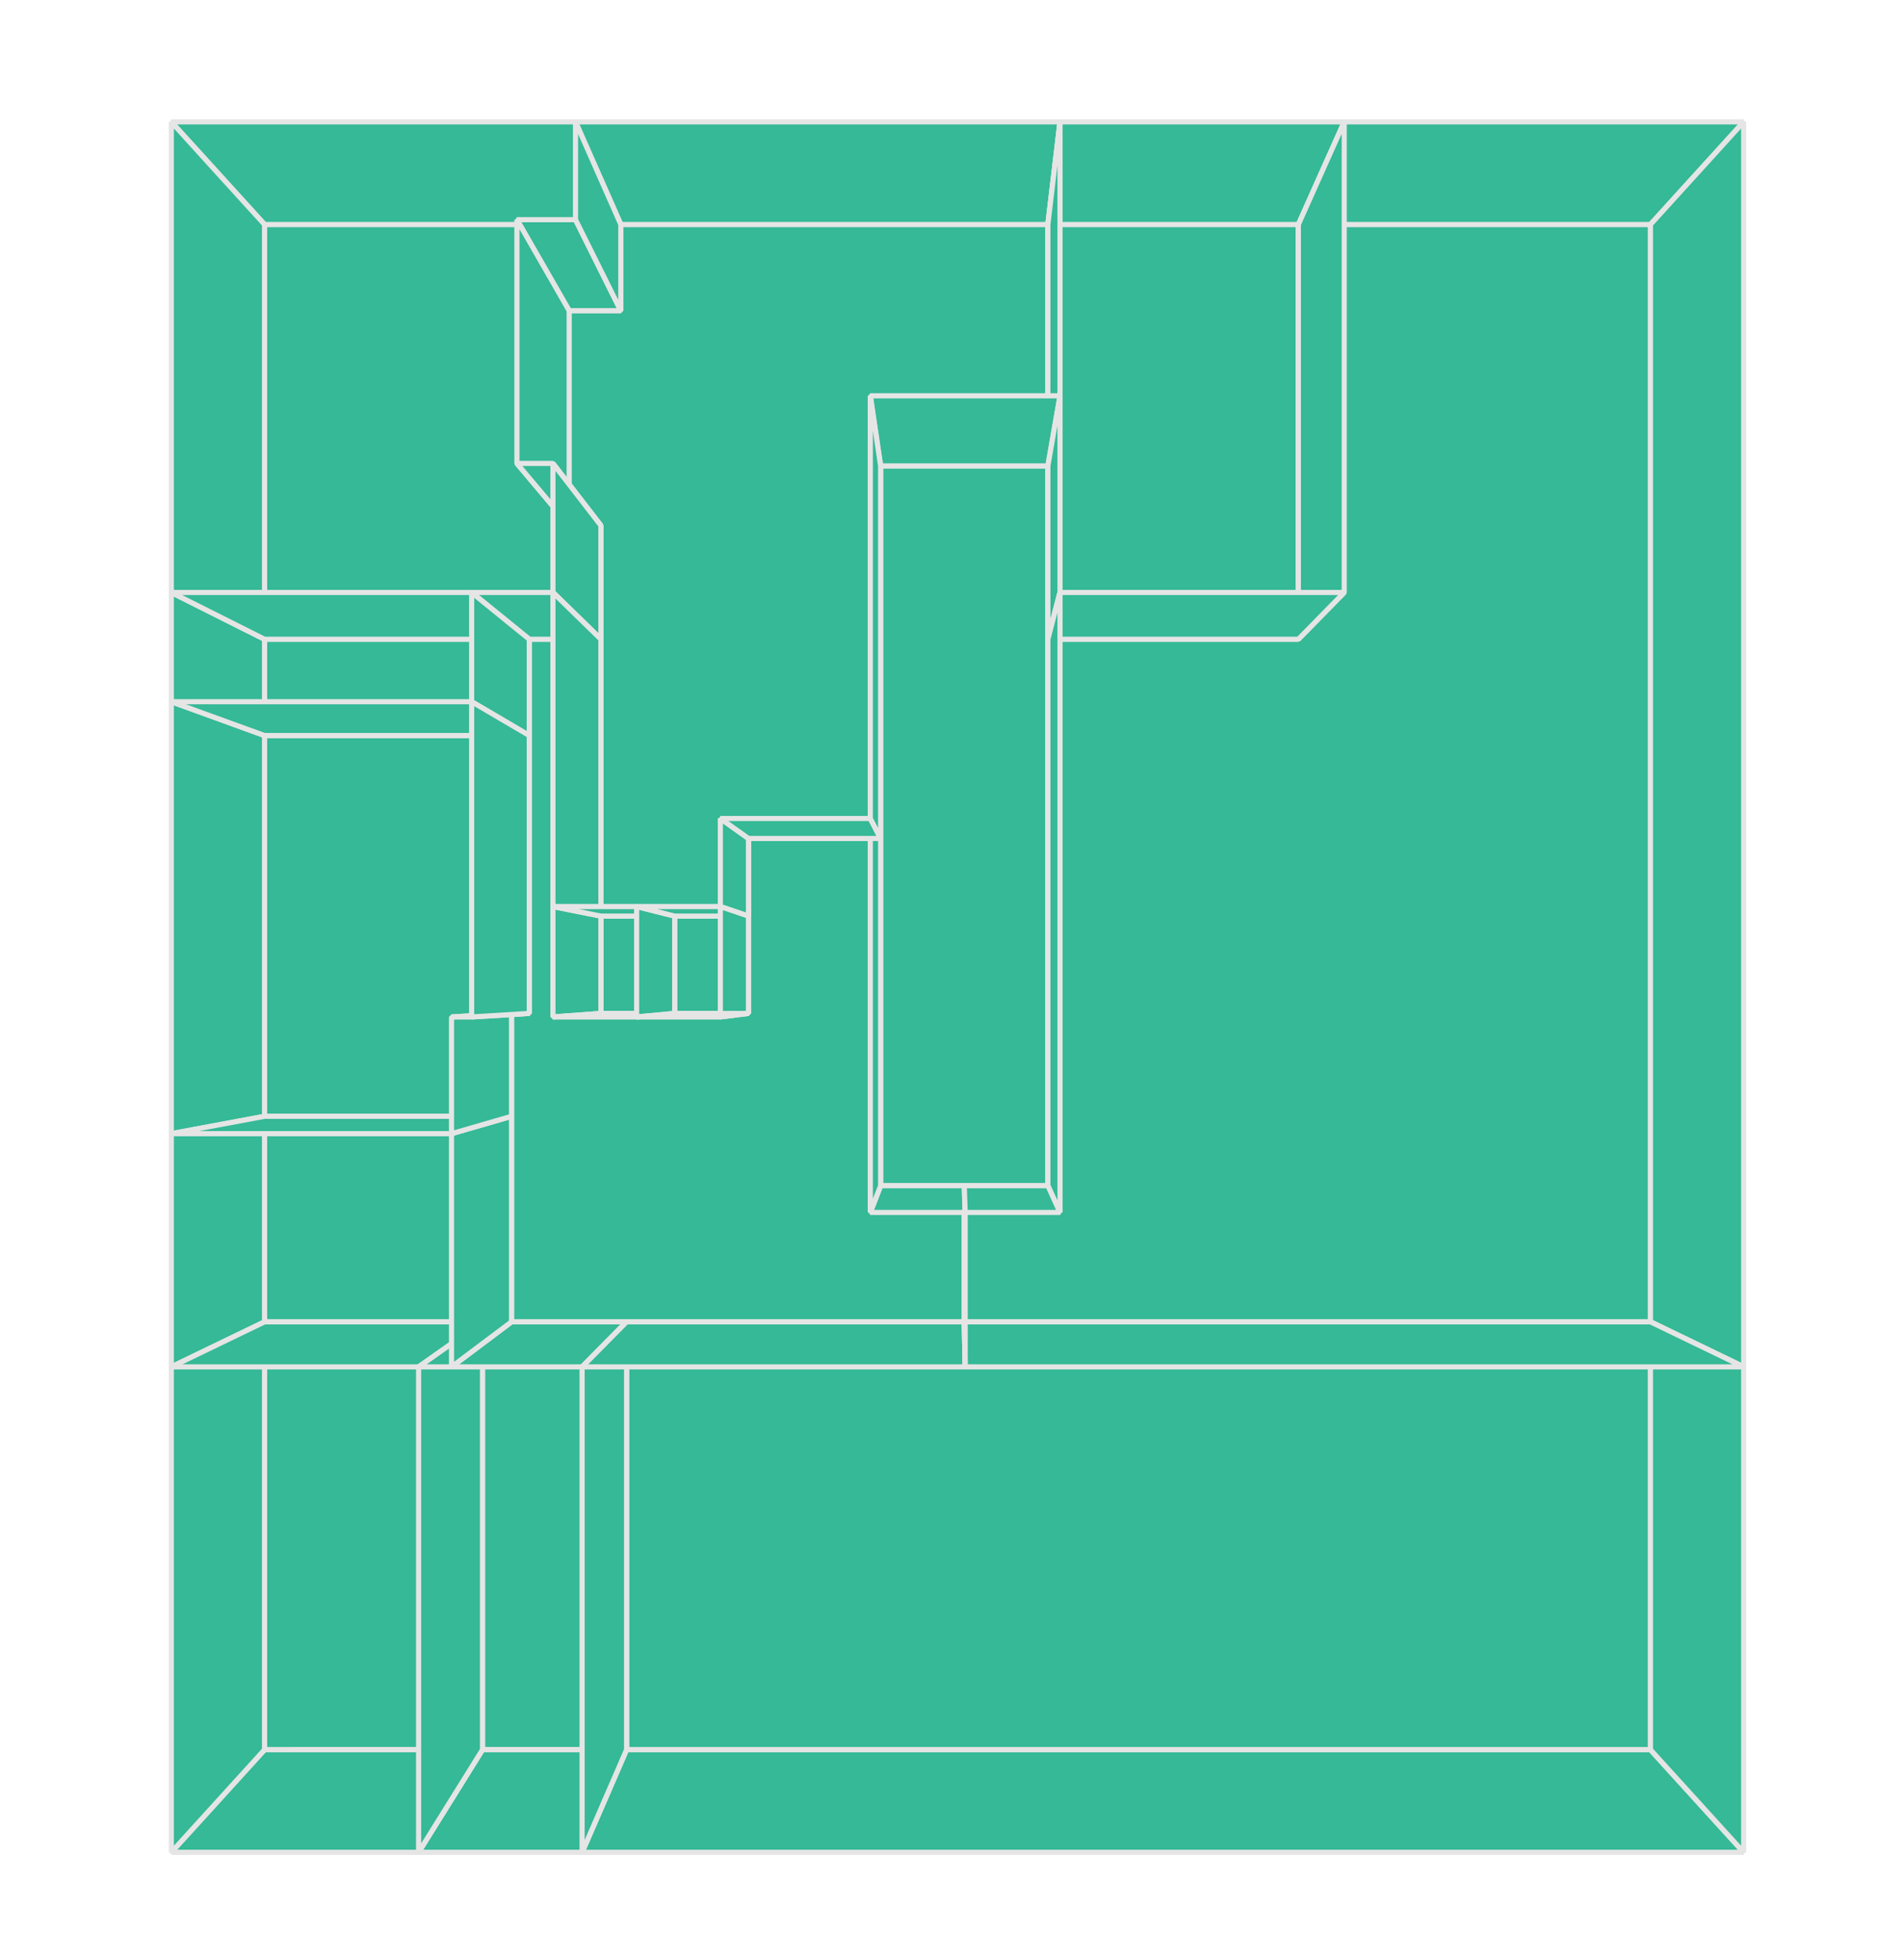<?xml version="1.0" encoding="UTF-8" standalone="no"?>
<svg
   width="370.27mm"
   height="381.37mm"
   version="1.1"
   id="svg204"
   sodipodi:docname="savoye_base.svg"
   inkscape:version="1.3 (0e150ed6c4, 2023-07-21)"
   inkscape:export-filename="savoye.pdf"
   inkscape:export-xdpi="400"
   inkscape:export-ydpi="400"
   xmlns:inkscape="http://www.inkscape.org/namespaces/inkscape"
   xmlns:sodipodi="http://sodipodi.sourceforge.net/DTD/sodipodi-0.dtd"
   xmlns="http://www.w3.org/2000/svg"
   xmlns:svg="http://www.w3.org/2000/svg">
  <sodipodi:namedview
     id="namedview206"
     pagecolor="#121212"
     bordercolor="#666666"
     borderopacity="1.0"
     inkscape:showpageshadow="2"
     inkscape:pageopacity="0.0"
     inkscape:pagecheckerboard="0"
     inkscape:deskcolor="#d1d1d1"
     inkscape:document-units="mm"
     showgrid="false"
     inkscape:zoom="0.45676664"
     inkscape:cx="721.37492"
     inkscape:cy="696.19795"
     inkscape:window-width="1920"
     inkscape:window-height="1043"
     inkscape:window-x="0"
     inkscape:window-y="0"
     inkscape:window-maximized="1"
     inkscape:current-layer="svg204" />
  <defs
     id="defs2" />
  <g
     id="g144"
     style="fill:#35b996;fill-opacity:1;stroke:#e5e5e5;stroke-opacity:1;stroke-width:3.78;stroke-dasharray:none">
    <polygon
       points=" 354.83 1286.784 194.535 1286.785 194.534 972.121 354.83 972.121 "
       style="mix-blend-mode:normal;fill:#35b996;fill-opacity:1;stroke:#e5e5e5;stroke-opacity:1;stroke-width:3.78;stroke-linecap:butt;stroke-linejoin:bevel;paint-order:markers fill stroke;stroke-dasharray:none"
       id="polygon4" />
    <polygon
       points=" 194.535 165.084 456.538 165.084 456.538 228.496 418.558 228.496 418.558 386.488 441.898 386.487 441.898 470.129 389.215 470.128 194.534 470.128 "
       style="mix-blend-mode:normal;fill:#35b996;fill-opacity:1;stroke:#e5e5e5;stroke-opacity:1;stroke-width:3.78;stroke-linecap:butt;stroke-linejoin:bevel;paint-order:markers fill stroke;stroke-dasharray:none"
       id="polygon6" />
    <polygon
       points=" 389.215 470.128 389.215 540.934 194.535 540.934 194.534 470.128 "
       style="mix-blend-mode:normal;fill:#35b996;fill-opacity:1;stroke:#e5e5e5;stroke-opacity:1;stroke-width:3.78;stroke-linecap:butt;stroke-linejoin:bevel;paint-order:markers fill stroke;stroke-dasharray:none"
       id="polygon8" />
    <polygon
       points=" 460.798 1286.785 354.83 1286.784 354.83 972.121 376.164 972.121 460.799 972.121 "
       style="mix-blend-mode:normal;fill:#35b996;fill-opacity:1;stroke:#e5e5e5;stroke-opacity:1;stroke-width:3.78;stroke-linecap:butt;stroke-linejoin:bevel;paint-order:markers fill stroke;stroke-dasharray:none"
       id="polygon10" />
    <polygon
       points=" 376.164 820.955 376.164 972.121 354.83 972.121 194.534 972.121 194.534 820.955 "
       style="mix-blend-mode:normal;fill:#35b996;fill-opacity:1;stroke:#e5e5e5;stroke-opacity:1;stroke-width:3.78;stroke-linecap:butt;stroke-linejoin:bevel;paint-order:markers fill stroke;stroke-dasharray:none"
       id="polygon12" />
    <polygon
       points=" 389.215 540.934 389.215 745.294 376.165 745.294 376.164 820.955 194.534 820.955 194.535 540.934 "
       style="mix-blend-mode:normal;fill:#35b996;fill-opacity:1;stroke:#e5e5e5;stroke-opacity:1;stroke-width:3.78;stroke-linecap:butt;stroke-linejoin:bevel;paint-order:markers fill stroke;stroke-dasharray:none"
       id="polygon14" />
    <polygon
       points=" 770.588 165.084 954.805 165.084 954.806 470.128 770.588 470.128 770.588 342.651 "
       style="mix-blend-mode:normal;fill:#35b996;fill-opacity:1;stroke:#e5e5e5;stroke-opacity:1;stroke-width:3.78;stroke-linecap:butt;stroke-linejoin:bevel;paint-order:markers fill stroke;stroke-dasharray:none"
       id="polygon16" />
    <polygon
       points=" 1213.717 1286.785 460.798 1286.785 460.799 972.121 709.1 972.121 1213.718 972.121 "
       style="mix-blend-mode:normal;fill:#35b996;fill-opacity:1;stroke:#e5e5e5;stroke-opacity:1;stroke-width:3.78;stroke-linecap:butt;stroke-linejoin:bevel;paint-order:markers fill stroke;stroke-dasharray:none"
       id="polygon18" />
    <polygon
       points=" 354.83 1286.784 307.839 1362.235 125.98 1362.236 194.535 1286.785 "
       style="mix-blend-mode:normal;fill:#35b996;fill-opacity:1;stroke:#e5e5e5;stroke-opacity:1;stroke-width:3.78;stroke-linecap:butt;stroke-linejoin:bevel;paint-order:markers fill stroke;stroke-dasharray:none"
       id="polygon20" />
    <polygon
       points=" 441.898 745.294 441.898 673.723 496.15 673.723 496.15 745.294 "
       style="mix-blend-mode:normal;fill:#35b996;fill-opacity:1;stroke:#e5e5e5;stroke-opacity:1;stroke-width:3.78;stroke-linecap:butt;stroke-linejoin:bevel;paint-order:markers fill stroke;stroke-dasharray:none"
       id="polygon22" />
    <polygon
       points=" 550.402 745.294 496.15 745.294 496.15 673.723 550.402 673.723 "
       style="mix-blend-mode:normal;fill:#35b996;fill-opacity:1;stroke:#e5e5e5;stroke-opacity:1;stroke-width:3.78;stroke-linecap:butt;stroke-linejoin:bevel;paint-order:markers fill stroke;stroke-dasharray:none"
       id="polygon24" />
    <polygon
       points=" 1213.717 165.084 1213.718 972.121 709.1 972.121 709.1 872.014 770.588 872.015 770.588 470.128 954.806 470.128 954.805 165.084 "
       style="mix-blend-mode:normal;fill:#35b996;fill-opacity:1;stroke:#e5e5e5;stroke-opacity:1;stroke-width:3.78;stroke-linecap:butt;stroke-linejoin:bevel;paint-order:markers fill stroke;stroke-dasharray:none"
       id="polygon26" />
    <polygon
       points=" 441.898 470.129 441.898 673.723 441.898 745.294 496.15 745.294 550.402 745.294 550.402 673.723 550.402 616.629 647.612 616.629 647.612 872.014 709.1 872.014 709.1 972.121 460.799 972.121 376.164 972.121 376.164 820.955 376.165 745.294 389.215 745.294 389.215 540.934 389.215 470.128 "
       style="mix-blend-mode:normal;fill:#35b996;fill-opacity:1;stroke:#e5e5e5;stroke-opacity:1;stroke-width:3.78;stroke-linecap:butt;stroke-linejoin:bevel;paint-order:markers fill stroke;stroke-dasharray:none"
       id="polygon28" />
    <polygon
       points=" 456.538 165.084 770.588 165.084 770.588 342.651 647.612 342.651 647.612 616.629 550.402 616.629 550.402 673.723 496.15 673.723 441.898 673.723 441.898 470.129 441.898 386.487 418.558 386.488 418.558 228.496 456.538 228.496 "
       style="mix-blend-mode:normal;fill:#35b996;fill-opacity:1;stroke:#e5e5e5;stroke-opacity:1;stroke-width:3.78;stroke-linecap:butt;stroke-linejoin:bevel;paint-order:markers fill stroke;stroke-dasharray:none"
       id="polygon30" />
    <polygon
       points=" 709.1 872.014 647.612 872.014 647.612 616.629 647.612 342.651 770.588 342.651 770.588 470.128 770.588 872.015 "
       style="mix-blend-mode:normal;fill:#35b996;fill-opacity:1;stroke:#e5e5e5;stroke-opacity:1;stroke-width:3.78;stroke-linecap:butt;stroke-linejoin:bevel;paint-order:markers fill stroke;stroke-dasharray:none"
       id="polygon32" />
    <polygon
       points=" 954.805 165.084 988.529 89.633 1282.271 89.633 1213.717 165.084 "
       style="mix-blend-mode:normal;fill:#35b996;fill-opacity:1;stroke:#e5e5e5;stroke-opacity:1;stroke-width:3.78;stroke-linecap:butt;stroke-linejoin:bevel;paint-order:markers fill stroke;stroke-dasharray:none"
       id="polygon34" />
    <polygon
       points=" 194.535 165.084 125.981 89.633 423.23 89.633 456.538 165.084 "
       style="mix-blend-mode:normal;fill:#35b996;fill-opacity:1;stroke:#e5e5e5;stroke-opacity:1;stroke-width:3.78;stroke-linecap:butt;stroke-linejoin:bevel;paint-order:markers fill stroke;stroke-dasharray:none"
       id="polygon36" />
    <polygon
       points=" 460.798 1286.785 428.064 1362.236 307.839 1362.235 354.83 1286.784 "
       style="mix-blend-mode:normal;fill:#35b996;fill-opacity:1;stroke:#e5e5e5;stroke-opacity:1;stroke-width:3.78;stroke-linecap:butt;stroke-linejoin:bevel;paint-order:markers fill stroke;stroke-dasharray:none"
       id="polygon38" />
    <polygon
       points=" 1213.717 1286.785 1282.272 1362.236 428.064 1362.236 460.798 1286.785 "
       style="mix-blend-mode:normal;fill:#35b996;fill-opacity:1;stroke:#e5e5e5;stroke-opacity:1;stroke-width:3.78;stroke-linecap:butt;stroke-linejoin:bevel;paint-order:markers fill stroke;stroke-dasharray:none"
       id="polygon40" />
    <polygon
       points=" 194.535 165.084 194.534 470.128 125.98 435.715 125.981 89.633 "
       style="mix-blend-mode:normal;fill:#35b996;fill-opacity:1;stroke:#e5e5e5;stroke-opacity:1;stroke-width:3.78;stroke-linecap:butt;stroke-linejoin:bevel;paint-order:markers fill stroke;stroke-dasharray:none"
       id="polygon42" />
    <polygon
       points=" 194.535 1286.785 125.98 1362.236 125.981 1005.24 194.534 972.121 "
       style="mix-blend-mode:normal;fill:#35b996;fill-opacity:1;stroke:#e5e5e5;stroke-opacity:1;stroke-width:3.78;stroke-linecap:butt;stroke-linejoin:bevel;paint-order:markers fill stroke;stroke-dasharray:none"
       id="polygon44" />
    <polygon
       points=" 1213.717 165.084 1282.271 89.633 1282.271 1005.24 1213.718 972.121 "
       style="mix-blend-mode:normal;fill:#35b996;fill-opacity:1;stroke:#e5e5e5;stroke-opacity:1;stroke-width:3.78;stroke-linecap:butt;stroke-linejoin:bevel;paint-order:markers fill stroke;stroke-dasharray:none"
       id="polygon46" />
    <polygon
       points=" 1213.718 972.121 1282.271 1005.24 1282.272 1362.236 1213.717 1286.785 "
       style="mix-blend-mode:normal;fill:#35b996;fill-opacity:1;stroke:#e5e5e5;stroke-opacity:1;stroke-width:3.78;stroke-linecap:butt;stroke-linejoin:bevel;paint-order:markers fill stroke;stroke-dasharray:none"
       id="polygon48" />
    <polygon
       points=" 456.538 165.084 423.23 89.633 779.529 89.633 770.588 165.084 "
       style="mix-blend-mode:normal;fill:#35b996;fill-opacity:1;stroke:#e5e5e5;stroke-opacity:1;stroke-width:3.78;stroke-linecap:butt;stroke-linejoin:bevel;paint-order:markers fill stroke;stroke-dasharray:none"
       id="polygon50" />
    <polygon
       points=" 770.588 165.084 779.529 89.633 988.529 89.633 954.805 165.084 "
       style="mix-blend-mode:normal;fill:#35b996;fill-opacity:1;stroke:#e5e5e5;stroke-opacity:1;stroke-width:3.78;stroke-linecap:butt;stroke-linejoin:bevel;paint-order:markers fill stroke;stroke-dasharray:none"
       id="polygon52" />
    <polygon
       points=" 456.538 228.496 423.23 161.575 380.141 161.575 418.558 228.496 "
       style="mix-blend-mode:normal;fill:#35b996;fill-opacity:1;stroke:#e5e5e5;stroke-opacity:1;stroke-width:3.78;stroke-linecap:butt;stroke-linejoin:bevel;paint-order:markers fill stroke;stroke-dasharray:none"
       id="polygon54" />
    <polygon
       points=" 456.538 165.084 423.23 89.633 423.23 161.575 456.538 228.496 "
       style="mix-blend-mode:normal;fill:#35b996;fill-opacity:1;stroke:#e5e5e5;stroke-opacity:1;stroke-width:3.78;stroke-linecap:butt;stroke-linejoin:bevel;paint-order:markers fill stroke;stroke-dasharray:none"
       id="polygon56" />
    <polygon
       points=" 194.535 540.934 125.98 516.045 125.98 435.715 194.534 470.128 "
       style="mix-blend-mode:normal;fill:#35b996;fill-opacity:1;stroke:#e5e5e5;stroke-opacity:1;stroke-width:3.78;stroke-linecap:butt;stroke-linejoin:bevel;paint-order:markers fill stroke;stroke-dasharray:none"
       id="polygon58" />
    <polygon
       points=" 194.534 972.121 125.981 1005.24 125.98 833.738 194.534 820.955 "
       style="mix-blend-mode:normal;fill:#35b996;fill-opacity:1;stroke:#e5e5e5;stroke-opacity:1;stroke-width:3.78;stroke-linecap:butt;stroke-linejoin:bevel;paint-order:markers fill stroke;stroke-dasharray:none"
       id="polygon60" />
    <polygon
       points=" 194.534 820.955 125.98 833.738 125.98 516.045 194.535 540.934 "
       style="mix-blend-mode:normal;fill:#35b996;fill-opacity:1;stroke:#e5e5e5;stroke-opacity:1;stroke-width:3.78;stroke-linecap:butt;stroke-linejoin:bevel;paint-order:markers fill stroke;stroke-dasharray:none"
       id="polygon62" />
    <polygon
       points=" 418.558 228.496 380.141 161.575 380.141 340.822 418.558 386.488 "
       style="mix-blend-mode:normal;fill:#35b996;fill-opacity:1;stroke:#e5e5e5;stroke-opacity:1;stroke-width:3.78;stroke-linecap:butt;stroke-linejoin:bevel;paint-order:markers fill stroke;stroke-dasharray:none"
       id="polygon64" />
    <polygon
       points=" 418.558 386.488 380.141 340.822 406.621 340.822 441.898 386.487 "
       style="mix-blend-mode:normal;fill:#35b996;fill-opacity:1;stroke:#e5e5e5;stroke-opacity:1;stroke-width:3.78;stroke-linecap:butt;stroke-linejoin:bevel;paint-order:markers fill stroke;stroke-dasharray:none"
       id="polygon66" />
    <polygon
       points=" 354.83 1286.784 354.83 972.121 307.839 1005.24 307.839 1362.235 "
       style="mix-blend-mode:normal;fill:#35b996;fill-opacity:1;stroke:#e5e5e5;stroke-opacity:1;stroke-width:3.78;stroke-linecap:butt;stroke-linejoin:bevel;paint-order:markers fill stroke;stroke-dasharray:none"
       id="polygon68" />
    <polygon
       points=" 354.83 972.121 307.839 1005.24 125.981 1005.24 194.534 972.121 "
       style="mix-blend-mode:normal;fill:#35b996;fill-opacity:1;stroke:#e5e5e5;stroke-opacity:1;stroke-width:3.78;stroke-linecap:butt;stroke-linejoin:bevel;paint-order:markers fill stroke;stroke-dasharray:none"
       id="polygon70" />
    <polygon
       points=" 376.164 972.121 332.043 1005.24 307.839 1005.24 354.83 972.121 "
       style="mix-blend-mode:normal;fill:#35b996;fill-opacity:1;stroke:#e5e5e5;stroke-opacity:1;stroke-width:3.78;stroke-linecap:butt;stroke-linejoin:bevel;paint-order:markers fill stroke;stroke-dasharray:none"
       id="polygon72" />
    <polygon
       points=" 389.215 470.128 346.851 435.715 125.98 435.715 194.534 470.128 "
       style="mix-blend-mode:normal;fill:#35b996;fill-opacity:1;stroke:#e5e5e5;stroke-opacity:1;stroke-width:3.78;stroke-linecap:butt;stroke-linejoin:bevel;paint-order:markers fill stroke;stroke-dasharray:none"
       id="polygon74" />
    <polygon
       points=" 770.588 342.651 770.588 165.084 779.529 89.633 779.529 291.088 "
       style="mix-blend-mode:normal;fill:#35b996;fill-opacity:1;stroke:#e5e5e5;stroke-opacity:1;stroke-width:3.78;stroke-linecap:butt;stroke-linejoin:bevel;paint-order:markers fill stroke;stroke-dasharray:none"
       id="polygon76" />
    <polygon
       points=" 770.588 342.651 779.529 291.088 640.009 291.088 647.612 342.651 "
       style="mix-blend-mode:normal;fill:#35b996;fill-opacity:1;stroke:#e5e5e5;stroke-opacity:1;stroke-width:3.78;stroke-linecap:butt;stroke-linejoin:bevel;paint-order:markers fill stroke;stroke-dasharray:none"
       id="polygon78" />
    <polygon
       points=" 441.898 386.487 406.621 340.822 406.621 435.715 441.898 470.129 "
       style="mix-blend-mode:normal;fill:#35b996;fill-opacity:1;stroke:#e5e5e5;stroke-opacity:1;stroke-width:3.78;stroke-linecap:butt;stroke-linejoin:bevel;paint-order:markers fill stroke;stroke-dasharray:none"
       id="polygon80" />
    <polygon
       points=" 441.898 470.129 406.621 435.715 346.851 435.715 389.215 470.128 "
       style="mix-blend-mode:normal;fill:#35b996;fill-opacity:1;stroke:#e5e5e5;stroke-opacity:1;stroke-width:3.78;stroke-linecap:butt;stroke-linejoin:bevel;paint-order:markers fill stroke;stroke-dasharray:none"
       id="polygon82" />
    <polygon
       points=" 389.215 540.934 346.85 516.046 125.98 516.045 194.535 540.934 "
       style="mix-blend-mode:normal;fill:#35b996;fill-opacity:1;stroke:#e5e5e5;stroke-opacity:1;stroke-width:3.78;stroke-linecap:butt;stroke-linejoin:bevel;paint-order:markers fill stroke;stroke-dasharray:none"
       id="polygon84" />
    <polygon
       points=" 389.215 470.128 389.215 540.934 346.85 516.046 346.851 435.715 "
       style="mix-blend-mode:normal;fill:#35b996;fill-opacity:1;stroke:#e5e5e5;stroke-opacity:1;stroke-width:3.78;stroke-linecap:butt;stroke-linejoin:bevel;paint-order:markers fill stroke;stroke-dasharray:none"
       id="polygon86" />
    <polygon
       points=" 954.806 470.128 988.529 435.715 988.529 89.633 954.805 165.084 "
       style="mix-blend-mode:normal;fill:#35b996;fill-opacity:1;stroke:#e5e5e5;stroke-opacity:1;stroke-width:3.78;stroke-linecap:butt;stroke-linejoin:bevel;paint-order:markers fill stroke;stroke-dasharray:none"
       id="polygon88" />
    <polygon
       points=" 376.164 972.121 460.799 972.121 428.064 1005.24 332.043 1005.24 "
       style="mix-blend-mode:normal;fill:#35b996;fill-opacity:1;stroke:#e5e5e5;stroke-opacity:1;stroke-width:3.78;stroke-linecap:butt;stroke-linejoin:bevel;paint-order:markers fill stroke;stroke-dasharray:none"
       id="polygon90" />
    <polygon
       points=" 460.799 972.121 428.064 1005.24 428.064 1362.236 460.798 1286.785 "
       style="mix-blend-mode:normal;fill:#35b996;fill-opacity:1;stroke:#e5e5e5;stroke-opacity:1;stroke-width:3.78;stroke-linecap:butt;stroke-linejoin:bevel;paint-order:markers fill stroke;stroke-dasharray:none"
       id="polygon92" />
    <polygon
       points=" 376.164 820.955 332.043 833.738 125.98 833.738 194.534 820.955 "
       style="mix-blend-mode:normal;fill:#35b996;fill-opacity:1;stroke:#e5e5e5;stroke-opacity:1;stroke-width:3.78;stroke-linecap:butt;stroke-linejoin:bevel;paint-order:markers fill stroke;stroke-dasharray:none"
       id="polygon94" />
    <polygon
       points=" 376.164 820.955 376.164 972.121 332.043 1005.24 332.043 833.738 "
       style="mix-blend-mode:normal;fill:#35b996;fill-opacity:1;stroke:#e5e5e5;stroke-opacity:1;stroke-width:3.78;stroke-linecap:butt;stroke-linejoin:bevel;paint-order:markers fill stroke;stroke-dasharray:none"
       id="polygon96" />
    <polygon
       points=" 376.165 745.294 376.164 820.955 332.043 833.738 332.043 747.899 "
       style="mix-blend-mode:normal;fill:#35b996;fill-opacity:1;stroke:#e5e5e5;stroke-opacity:1;stroke-width:3.78;stroke-linecap:butt;stroke-linejoin:bevel;paint-order:markers fill stroke;stroke-dasharray:none"
       id="polygon98" />
    <polygon
       points=" 389.215 745.294 376.165 745.294 332.043 747.899 346.85 747.899 "
       style="mix-blend-mode:normal;fill:#35b996;fill-opacity:1;stroke:#e5e5e5;stroke-opacity:1;stroke-width:3.78;stroke-linecap:butt;stroke-linejoin:bevel;paint-order:markers fill stroke;stroke-dasharray:none"
       id="polygon100" />
    <polygon
       points=" 389.215 540.934 389.215 745.294 346.85 747.899 346.85 516.046 "
       style="mix-blend-mode:normal;fill:#35b996;fill-opacity:1;stroke:#e5e5e5;stroke-opacity:1;stroke-width:3.78;stroke-linecap:butt;stroke-linejoin:bevel;paint-order:markers fill stroke;stroke-dasharray:none"
       id="polygon102" />
    <polygon
       points=" 441.898 673.723 406.62 666.699 406.621 435.715 441.898 470.129 "
       style="mix-blend-mode:normal;fill:#35b996;fill-opacity:1;stroke:#e5e5e5;stroke-opacity:1;stroke-width:3.78;stroke-linecap:butt;stroke-linejoin:bevel;paint-order:markers fill stroke;stroke-dasharray:none"
       id="polygon104" />
    <polygon
       points=" 770.588 470.128 779.529 435.715 779.529 291.088 770.588 342.651 "
       style="mix-blend-mode:normal;fill:#35b996;fill-opacity:1;stroke:#e5e5e5;stroke-opacity:1;stroke-width:3.78;stroke-linecap:butt;stroke-linejoin:bevel;paint-order:markers fill stroke;stroke-dasharray:none"
       id="polygon106" />
    <polygon
       points=" 770.588 470.128 779.529 435.715 988.529 435.715 954.806 470.128 "
       style="mix-blend-mode:normal;fill:#35b996;fill-opacity:1;stroke:#e5e5e5;stroke-opacity:1;stroke-width:3.78;stroke-linecap:butt;stroke-linejoin:bevel;paint-order:markers fill stroke;stroke-dasharray:none"
       id="polygon108" />
    <polygon
       points=" 441.898 745.294 441.898 673.723 406.62 666.699 406.62 747.899 "
       style="mix-blend-mode:normal;fill:#35b996;fill-opacity:1;stroke:#e5e5e5;stroke-opacity:1;stroke-width:3.78;stroke-linecap:butt;stroke-linejoin:bevel;paint-order:markers fill stroke;stroke-dasharray:none"
       id="polygon110" />
    <polygon
       points=" 460.799 972.121 709.1 972.121 709.769 1005.24 428.064 1005.24 "
       style="mix-blend-mode:normal;fill:#35b996;fill-opacity:1;stroke:#e5e5e5;stroke-opacity:1;stroke-width:3.78;stroke-linecap:butt;stroke-linejoin:bevel;paint-order:markers fill stroke;stroke-dasharray:none"
       id="polygon112" />
    <polygon
       points=" 709.1 972.121 709.769 1005.24 1282.271 1005.24 1213.718 972.121 "
       style="mix-blend-mode:normal;fill:#35b996;fill-opacity:1;stroke:#e5e5e5;stroke-opacity:1;stroke-width:3.78;stroke-linecap:butt;stroke-linejoin:bevel;paint-order:markers fill stroke;stroke-dasharray:none"
       id="polygon114" />
    <polygon
       points=" 496.15 673.723 468.171 666.699 406.62 666.699 441.898 673.723 "
       style="mix-blend-mode:normal;fill:#35b996;fill-opacity:1;stroke:#e5e5e5;stroke-opacity:1;stroke-width:3.78;stroke-linecap:butt;stroke-linejoin:bevel;paint-order:markers fill stroke;stroke-dasharray:none"
       id="polygon116" />
    <polygon
       points=" 441.898 745.294 496.15 745.294 468.171 747.899 406.62 747.899 "
       style="mix-blend-mode:normal;fill:#35b996;fill-opacity:1;stroke:#e5e5e5;stroke-opacity:1;stroke-width:3.78;stroke-linecap:butt;stroke-linejoin:bevel;paint-order:markers fill stroke;stroke-dasharray:none"
       id="polygon118" />
    <polygon
       points=" 496.15 745.294 496.15 673.723 468.171 666.699 468.171 747.899 "
       style="mix-blend-mode:normal;fill:#35b996;fill-opacity:1;stroke:#e5e5e5;stroke-opacity:1;stroke-width:3.78;stroke-linecap:butt;stroke-linejoin:bevel;paint-order:markers fill stroke;stroke-dasharray:none"
       id="polygon120" />
    <polygon
       points=" 550.402 673.723 529.721 666.699 468.171 666.699 496.15 673.723 "
       style="mix-blend-mode:normal;fill:#35b996;fill-opacity:1;stroke:#e5e5e5;stroke-opacity:1;stroke-width:3.78;stroke-linecap:butt;stroke-linejoin:bevel;paint-order:markers fill stroke;stroke-dasharray:none"
       id="polygon122" />
    <polygon
       points=" 550.402 616.629 529.721 601.924 529.721 666.699 550.402 673.723 "
       style="mix-blend-mode:normal;fill:#35b996;fill-opacity:1;stroke:#e5e5e5;stroke-opacity:1;stroke-width:3.78;stroke-linecap:butt;stroke-linejoin:bevel;paint-order:markers fill stroke;stroke-dasharray:none"
       id="polygon124" />
    <polygon
       points=" 770.588 872.015 779.529 891.667 779.529 435.715 770.588 470.128 "
       style="mix-blend-mode:normal;fill:#35b996;fill-opacity:1;stroke:#e5e5e5;stroke-opacity:1;stroke-width:3.78;stroke-linecap:butt;stroke-linejoin:bevel;paint-order:markers fill stroke;stroke-dasharray:none"
       id="polygon126" />
    <polygon
       points=" 550.402 673.723 550.402 745.294 529.721 747.899 529.721 666.699 "
       style="mix-blend-mode:normal;fill:#35b996;fill-opacity:1;stroke:#e5e5e5;stroke-opacity:1;stroke-width:3.78;stroke-linecap:butt;stroke-linejoin:bevel;paint-order:markers fill stroke;stroke-dasharray:none"
       id="polygon128" />
    <polygon
       points=" 550.402 745.294 529.721 747.899 468.171 747.899 496.15 745.294 "
       style="mix-blend-mode:normal;fill:#35b996;fill-opacity:1;stroke:#e5e5e5;stroke-opacity:1;stroke-width:3.78;stroke-linecap:butt;stroke-linejoin:bevel;paint-order:markers fill stroke;stroke-dasharray:none"
       id="polygon130" />
    <polygon
       points=" 709.1 972.121 709.1 872.014 709.769 891.667 709.769 1005.24 "
       style="mix-blend-mode:normal;fill:#35b996;fill-opacity:1;stroke:#e5e5e5;stroke-opacity:1;stroke-width:3.78;stroke-linecap:butt;stroke-linejoin:bevel;paint-order:markers fill stroke;stroke-dasharray:none"
       id="polygon132" />
    <polygon
       points=" 709.1 872.014 647.612 872.014 640.009 891.667 709.769 891.667 "
       style="mix-blend-mode:normal;fill:#35b996;fill-opacity:1;stroke:#e5e5e5;stroke-opacity:1;stroke-width:3.78;stroke-linecap:butt;stroke-linejoin:bevel;paint-order:markers fill stroke;stroke-dasharray:none"
       id="polygon134" />
    <polygon
       points=" 709.1 872.014 709.769 891.667 779.529 891.667 770.588 872.015 "
       style="mix-blend-mode:normal;fill:#35b996;fill-opacity:1;stroke:#e5e5e5;stroke-opacity:1;stroke-width:3.78;stroke-linecap:butt;stroke-linejoin:bevel;paint-order:markers fill stroke;stroke-dasharray:none"
       id="polygon136" />
    <polygon
       points=" 647.612 872.014 647.612 616.629 640.009 601.924 640.009 891.667 "
       style="mix-blend-mode:normal;fill:#35b996;fill-opacity:1;stroke:#e5e5e5;stroke-opacity:1;stroke-width:3.78;stroke-linecap:butt;stroke-linejoin:bevel;paint-order:markers fill stroke;stroke-dasharray:none"
       id="polygon138" />
    <polygon
       points=" 647.612 616.629 640.009 601.924 529.721 601.924 550.402 616.629 "
       style="mix-blend-mode:normal;fill:#35b996;fill-opacity:1;stroke:#e5e5e5;stroke-opacity:1;stroke-width:3.78;stroke-linecap:butt;stroke-linejoin:bevel;paint-order:markers fill stroke;stroke-dasharray:none"
       id="polygon140" />
    <polygon
       points=" 647.612 342.651 640.009 291.088 640.009 601.924 647.612 616.629 "
       style="mix-blend-mode:normal;fill:#35b996;fill-opacity:1;stroke:#e5e5e5;stroke-opacity:1;stroke-width:3.78;stroke-linecap:butt;stroke-linejoin:bevel;paint-order:markers fill stroke;stroke-dasharray:none"
       id="polygon142" />
  </g>
</svg>
